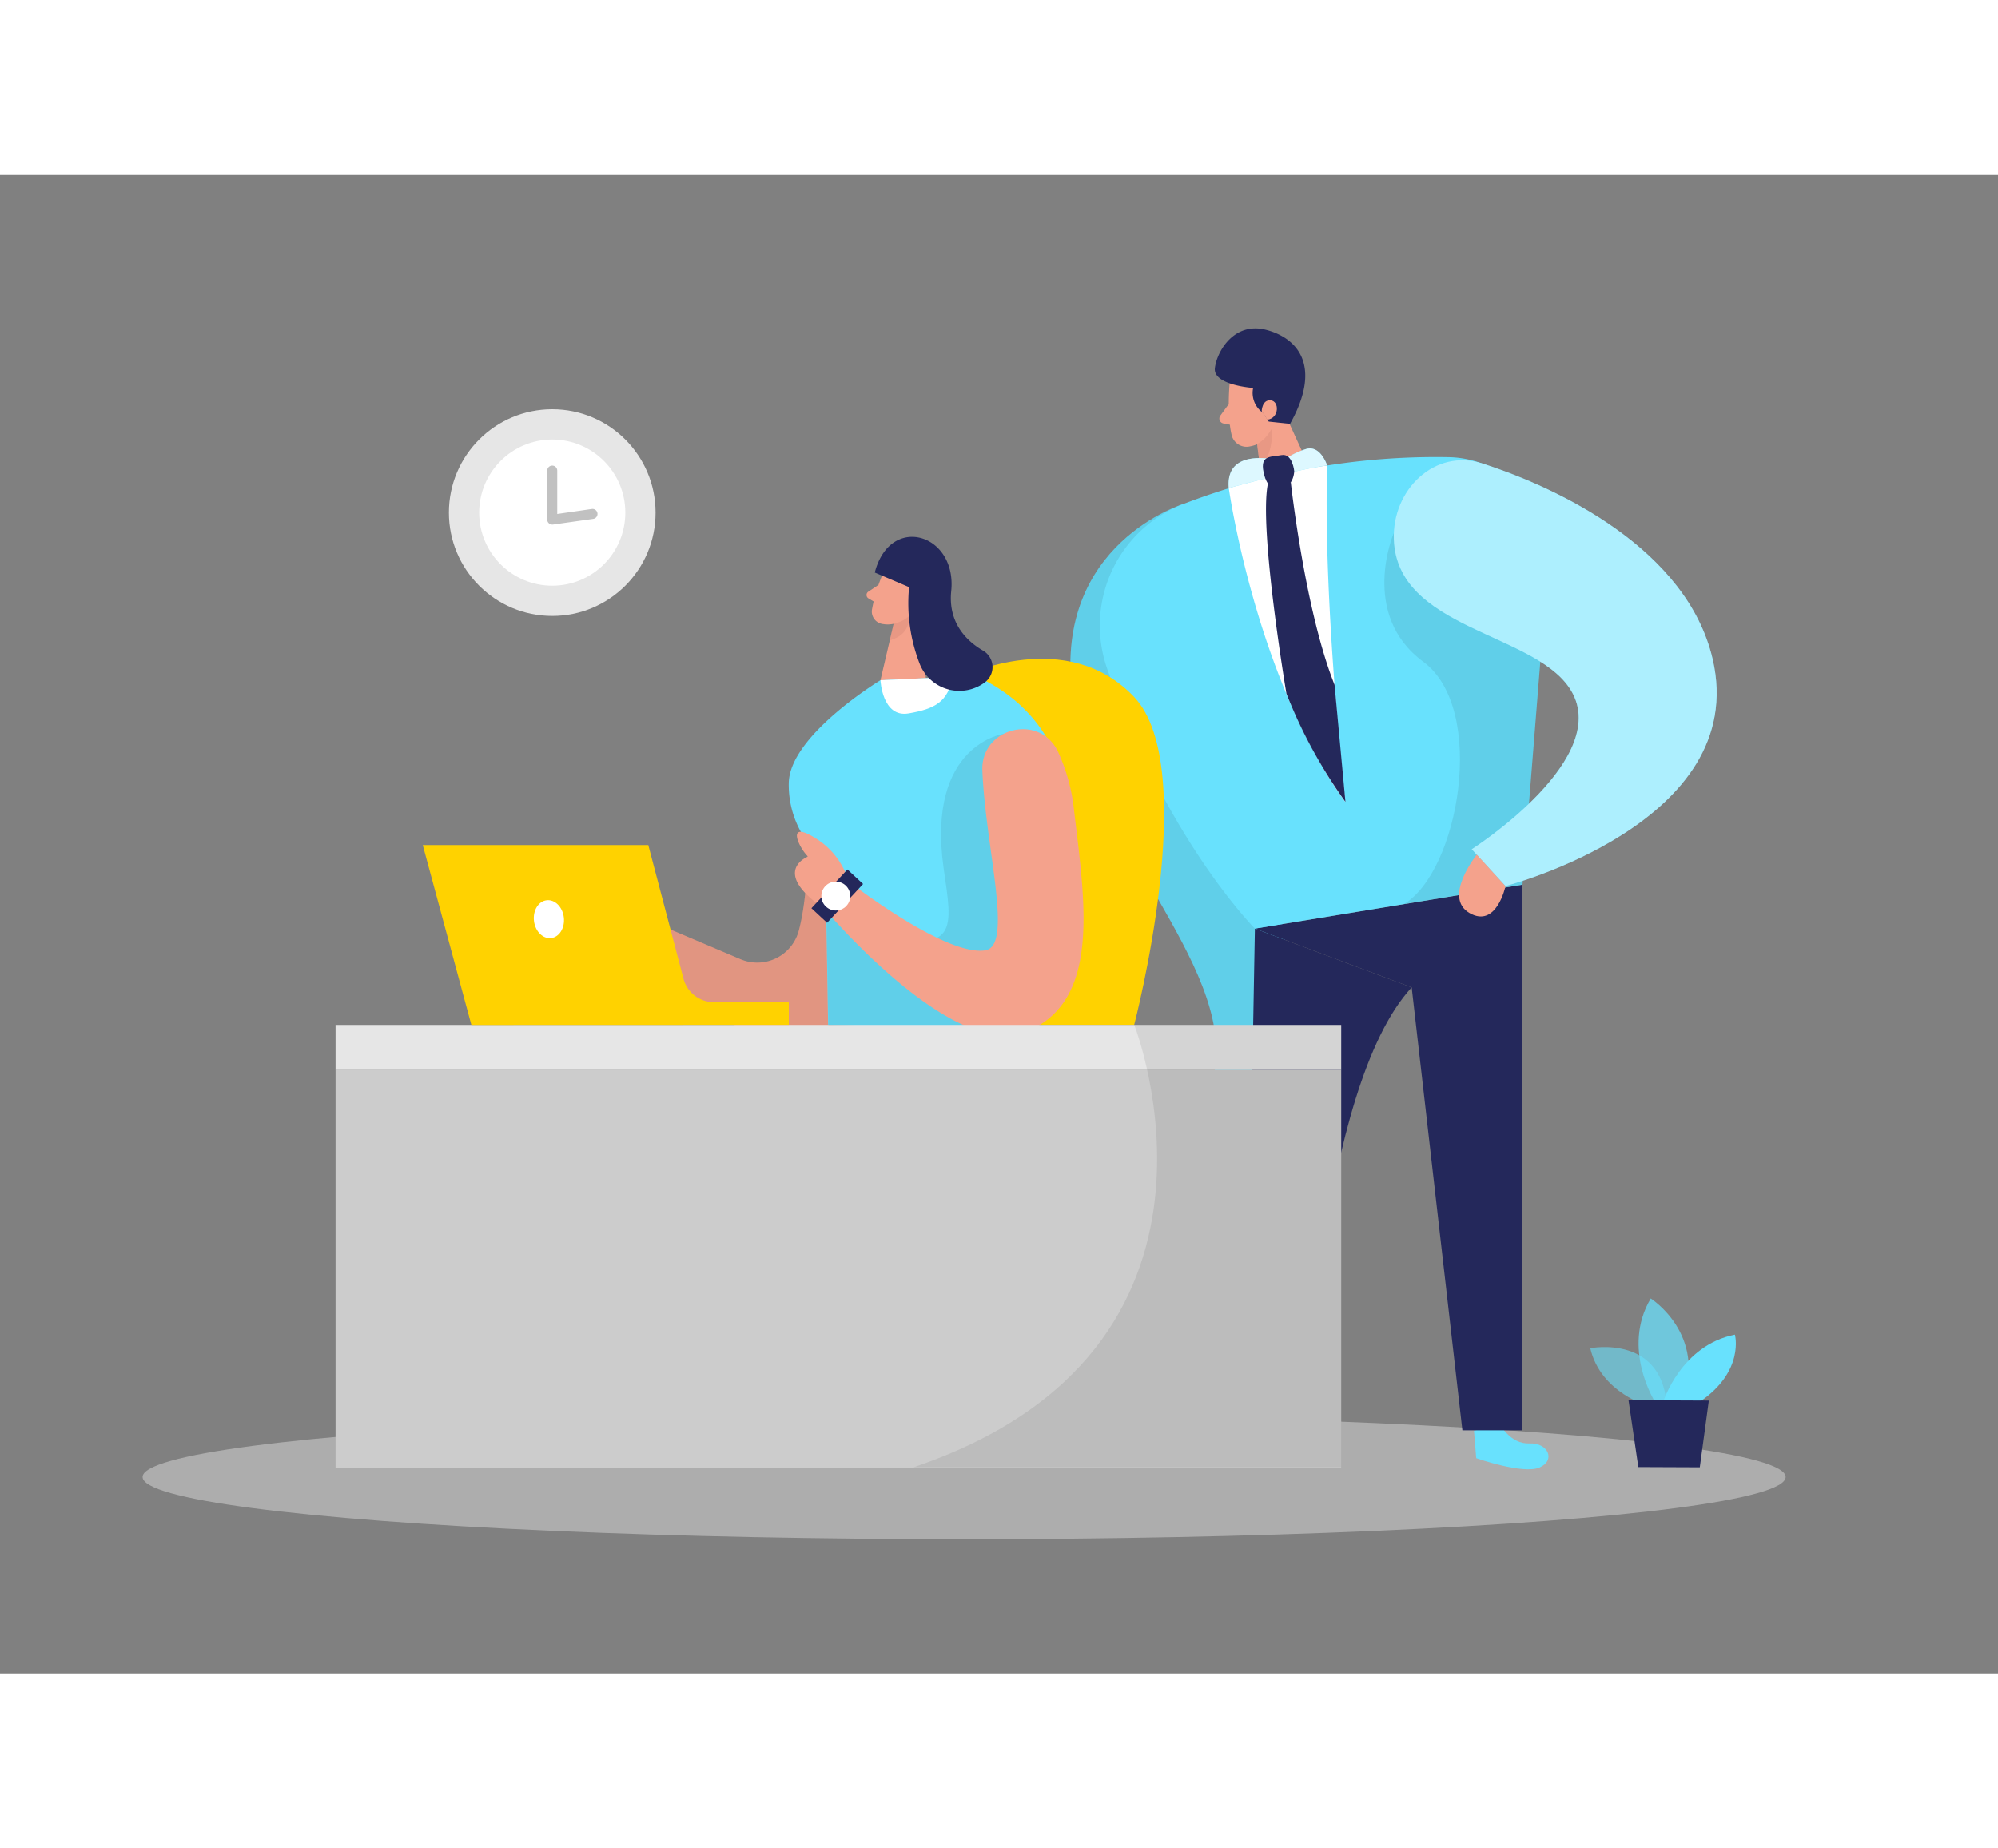 <svg id="Layer_1" data-name="Layer 1" xmlns="http://www.w3.org/2000/svg" viewBox="0 0 400 300" class="styles_logo__3Jd-a" width="200" height="185"><rect x="0" y="0" width="400" height="300" fill="#808080" stroke="none"/><path d="M237,65.85s-26,7.83-22.36,37.84,32,53.59,28.57,75.5,9.53,10.38,14.52-6.82S237,65.85,237,65.85Z" fill="#68e1fd"/><path d="M237,65.85s-26,7.83-22.36,37.84,32,53.59,28.57,75.5,9.53,10.38,14.52-6.82S237,65.85,237,65.85Z" opacity="0.08"/><ellipse cx="193.02" cy="260.65" rx="164.47" ry="12.46" fill="#e6e6e6" opacity="0.45"/><path d="M300.3,250.09s2.05,4,5.88,3.84,5.3,3.43,2,4.83-12.64-1.88-12.64-1.88l-.45-5.5Z" fill="#68e1fd"/><path d="M251.23,150.88l-1.8,100.42h11.88s2.54-68.39,21.31-88.65Z" fill="#24285b"/><polygon points="304.8 142.09 304.8 251.3 292.77 251.3 282.62 162.65 251.23 150.88 304.8 142.09" fill="#24285b"/><path d="M246.15,42s-.56,6.07.43,10.11a3.07,3.07,0,0,0,3.73,2.23,6.75,6.75,0,0,0,5.31-5.05L257.47,44a5.46,5.46,0,0,0-2.37-5.86C251.68,35.67,246.31,38.33,246.15,42Z" fill="#f4a28c"/><polygon points="255.15 43.26 263.46 61.41 253.13 65.28 251.23 50.52 255.15 43.26" fill="#f4a28c"/><path d="M246,45.88l-1.71,2.34a1,1,0,0,0,.6,1.54l2.33.45Z" fill="#f4a28c"/><path d="M251.64,53.91a7.23,7.23,0,0,0,2.87-3s.83,3.56-2.07,8.1Z" fill="#ce8172" opacity="0.31"/><path d="M237,65.85a140.72,140.72,0,0,1,53-9.34A20.31,20.31,0,0,1,309.89,78.4l-5.09,63.69-53.57,8.79S233.41,133,221.57,98.61A26.08,26.08,0,0,1,237,65.85Z" fill="#68e1fd"/><path d="M258.27,49.85,254,49.39l-1.12-1.73a4.85,4.85,0,0,1-2-5s-8.1-.54-7.66-4,3.92-9.26,10.21-7.65S264.8,38.18,258.27,49.85Z" fill="#24285b"/><path d="M252.59,47.3s.06-2.35,1.82-2.16,1.7,3.58-.7,3.88Z" fill="#f4a28c"/><path d="M265.7,58.18A85.12,85.12,0,0,0,246,62.71s5.32,37.87,23.32,62.81C269.36,125.52,264.87,86.73,265.7,58.18Z" fill="#fff"/><path d="M265.7,58.18s-1.36-4.31-4.38-3.25a17,17,0,0,0-4.67,2.38S245.22,54,246,62.71C246,62.71,259,59.06,265.7,58.18Z" fill="#68e1fd"/><path d="M265.7,58.18s-1.36-4.31-4.38-3.25a17,17,0,0,0-4.67,2.38S245.22,54,246,62.71C246,62.71,259,59.06,265.7,58.18Z" fill="#fff" opacity="0.77"/><path d="M259.11,59.34s-.34-3.67-2.56-3.24-4.64-.14-3.38,4.22S258.81,63.42,259.11,59.34Z" fill="#24285b"/><path d="M258.42,61.55s2.83,25.69,8.76,40.53l2.18,23.44a99.68,99.68,0,0,1-11.82-21.69s-5.56-33-3.71-42Z" fill="#24285b"/><path d="M193,100.29s20.58-10,34.06,4.23,0,65.64,0,65.64H194.89Z" fill="#ffd200"/><circle cx="110.56" cy="67.61" r="20.69" fill="#e6e6e6"/><circle cx="110.56" cy="67.61" r="14.63" fill="#fff"/><path d="M110.56,70a1,1,0,0,1-1-1V59.2a1,1,0,1,1,2,0v8.68l6.92-1a1,1,0,0,1,1.13.85,1,1,0,0,1-.84,1.13L110.7,70Z" fill="#c1c1c1"/><path d="M172,110.12s-10.4.92-10.4,9.77c0,6.3.92,21.43-1.67,31.35A8.6,8.6,0,0,1,148.24,157l-24.38-10.34s-7.54-3.44-10.27-1.46,3.71,4.06,3.71,4.06-2.22,7.78,4.18,7.06,28.09,24.38,45.6,13.18S185.25,123.13,172,110.12Z" fill="#f4a28c"/><path d="M172,110.12s-10.4.92-10.4,9.77c0,6.3.92,21.43-1.67,31.35A8.6,8.6,0,0,1,148.24,157l-24.38-10.34s-7.54-3.44-10.27-1.46,3.71,4.06,3.71,4.06-2.22,7.78,4.18,7.06,28.09,24.38,45.6,13.18S185.25,123.13,172,110.12Z" opacity="0.08"/><path d="M177.07,79.15a31.35,31.35,0,0,0-2.52,8,2.53,2.53,0,0,0,2.27,2.78,5.58,5.58,0,0,0,5.55-2.42l2.94-3.6a4.51,4.51,0,0,0-.2-5.22C183.16,75.76,178.24,76.31,177.07,79.15Z" fill="#f4a28c"/><polygon points="184.2 84.7 185.38 101.16 176.27 101.16 179 89.49 184.2 84.7" fill="#f4a28c"/><path d="M175.86,82.09l-2,1.33a.8.8,0,0,0,0,1.36l1.68,1Z" fill="#f4a28c"/><path d="M178.92,89.82a6.18,6.18,0,0,0,3-1.42s.59,3.56-3.75,4.76Z" fill="#ce8172" opacity="0.31"/><path d="M176.27,101.16s-18.18,11-18.36,20.57a19.32,19.32,0,0,0,3.59,11.63,22.41,22.41,0,0,1,3.82,9.26l.47,27.54,39.85.85s25.92-54.23-10.35-70.72Z" fill="#68e1fd"/><path d="M201,111.88s-15.58,2.08-12.09,26.89c1.67,11.88,3.55,18.13-15.35,12.45l-8.13-4.71.4,23.65,39.85.85,5.85-17.15Z" opacity="0.08"/><path d="M176.27,101.16s.34,7.56,5.65,6.64,7.87-2.33,8.79-7.3Z" fill="#fff"/><path d="M175.13,79.61,182,82.53A33.52,33.52,0,0,0,184.17,98a8.53,8.53,0,0,0,13,3.59h0a3.81,3.81,0,0,0-.36-6.35c-3.45-2-7-5.69-6.38-11.88C191.65,71.84,178.21,67.7,175.13,79.61Z" fill="#24285b"/><path d="M196.67,119.26c-.36-8.59,11.47-11.58,15.14-3.8A37,37,0,0,1,215,127c2.14,18.26,5.6,38.47-9.58,44.52S163.9,145.6,163.9,145.6l5.07-4.85s20,15.75,28.27,14.48C202.94,154.36,197.32,134.9,196.67,119.26Z" fill="#f4a28c"/><path d="M169.39,140a15.2,15.2,0,0,0-5.37-6.72c-7.17-4.83-4,1.6-2.25,3.18,0,0-7,2.67,1.87,9.45Z" fill="#f4a28c"/><rect x="162.32" y="142.24" width="10.59" height="4.28" transform="translate(-52.24 168.92) rotate(-47.11)" fill="#24285b"/><circle cx="167.33" cy="144.37" r="2.89" fill="#fff"/><rect x="67.18" y="170.16" width="201.33" height="9.03" fill="#e6e6e6"/><rect x="67.18" y="179.19" width="201.33" height="79.61" fill="#ccc"/><path d="M94.37,170.16l-9.73-36h45.15l7.05,26.76a6.29,6.29,0,0,0,6.08,4.68h15v4.54Z" fill="#ffd200"/><path d="M279,71.78S272.1,88,284.94,97.47s7.1,42-3.89,48.51l23.75-3.89,3.57-44.65Z" opacity="0.08"/><ellipse cx="109.89" cy="148.99" rx="3.01" ry="3.81" transform="translate(-16.75 13.95) rotate(-6.75)" fill="#fff"/><path d="M279.05,73c-.37-10,8.22-18.29,17.7-15.23,15.58,5,41,17.29,46.12,39.14,7.67,32.78-41.47,45.45-41.47,45.45L294.64,135s29.05-18.52,19.48-32.4C306.52,91.55,279.7,90.79,279.05,73Z" fill="#68e1fd"/><path d="M279.05,73c-.37-10,8.22-18.29,17.7-15.23,15.58,5,41,17.29,46.12,39.14,7.67,32.78-41.47,45.45-41.47,45.45L294.64,135s29.05-18.52,19.48-32.4C306.52,91.55,279.7,90.79,279.05,73Z" fill="#fff" opacity="0.46"/><path d="M295.65,136.08s-6.87,8.55-1.46,11.68,7.21-5.37,7.21-5.37Z" fill="#f4a28c"/><path d="M330.11,246.49s-9.65-2.64-11.74-11.61c0,0,14.94-3,15.36,12.4Z" fill="#68e1fd" opacity="0.58"/><path d="M331.29,245.53s-6.74-10.65-.81-20.61c0,0,11.36,7.21,6.31,20.63Z" fill="#68e1fd" opacity="0.73"/><path d="M333,245.54s3.56-11.25,14.33-13.38c0,0,2,7.3-7,13.41Z" fill="#68e1fd"/><polygon points="326.03 245.28 327.99 258.66 340.3 258.71 342.11 245.35 326.03 245.28" fill="#24285b"/><path d="M227.08,170.16s25.57,65-44.21,88.55h85.64V170.16Z" opacity="0.08"/></svg>